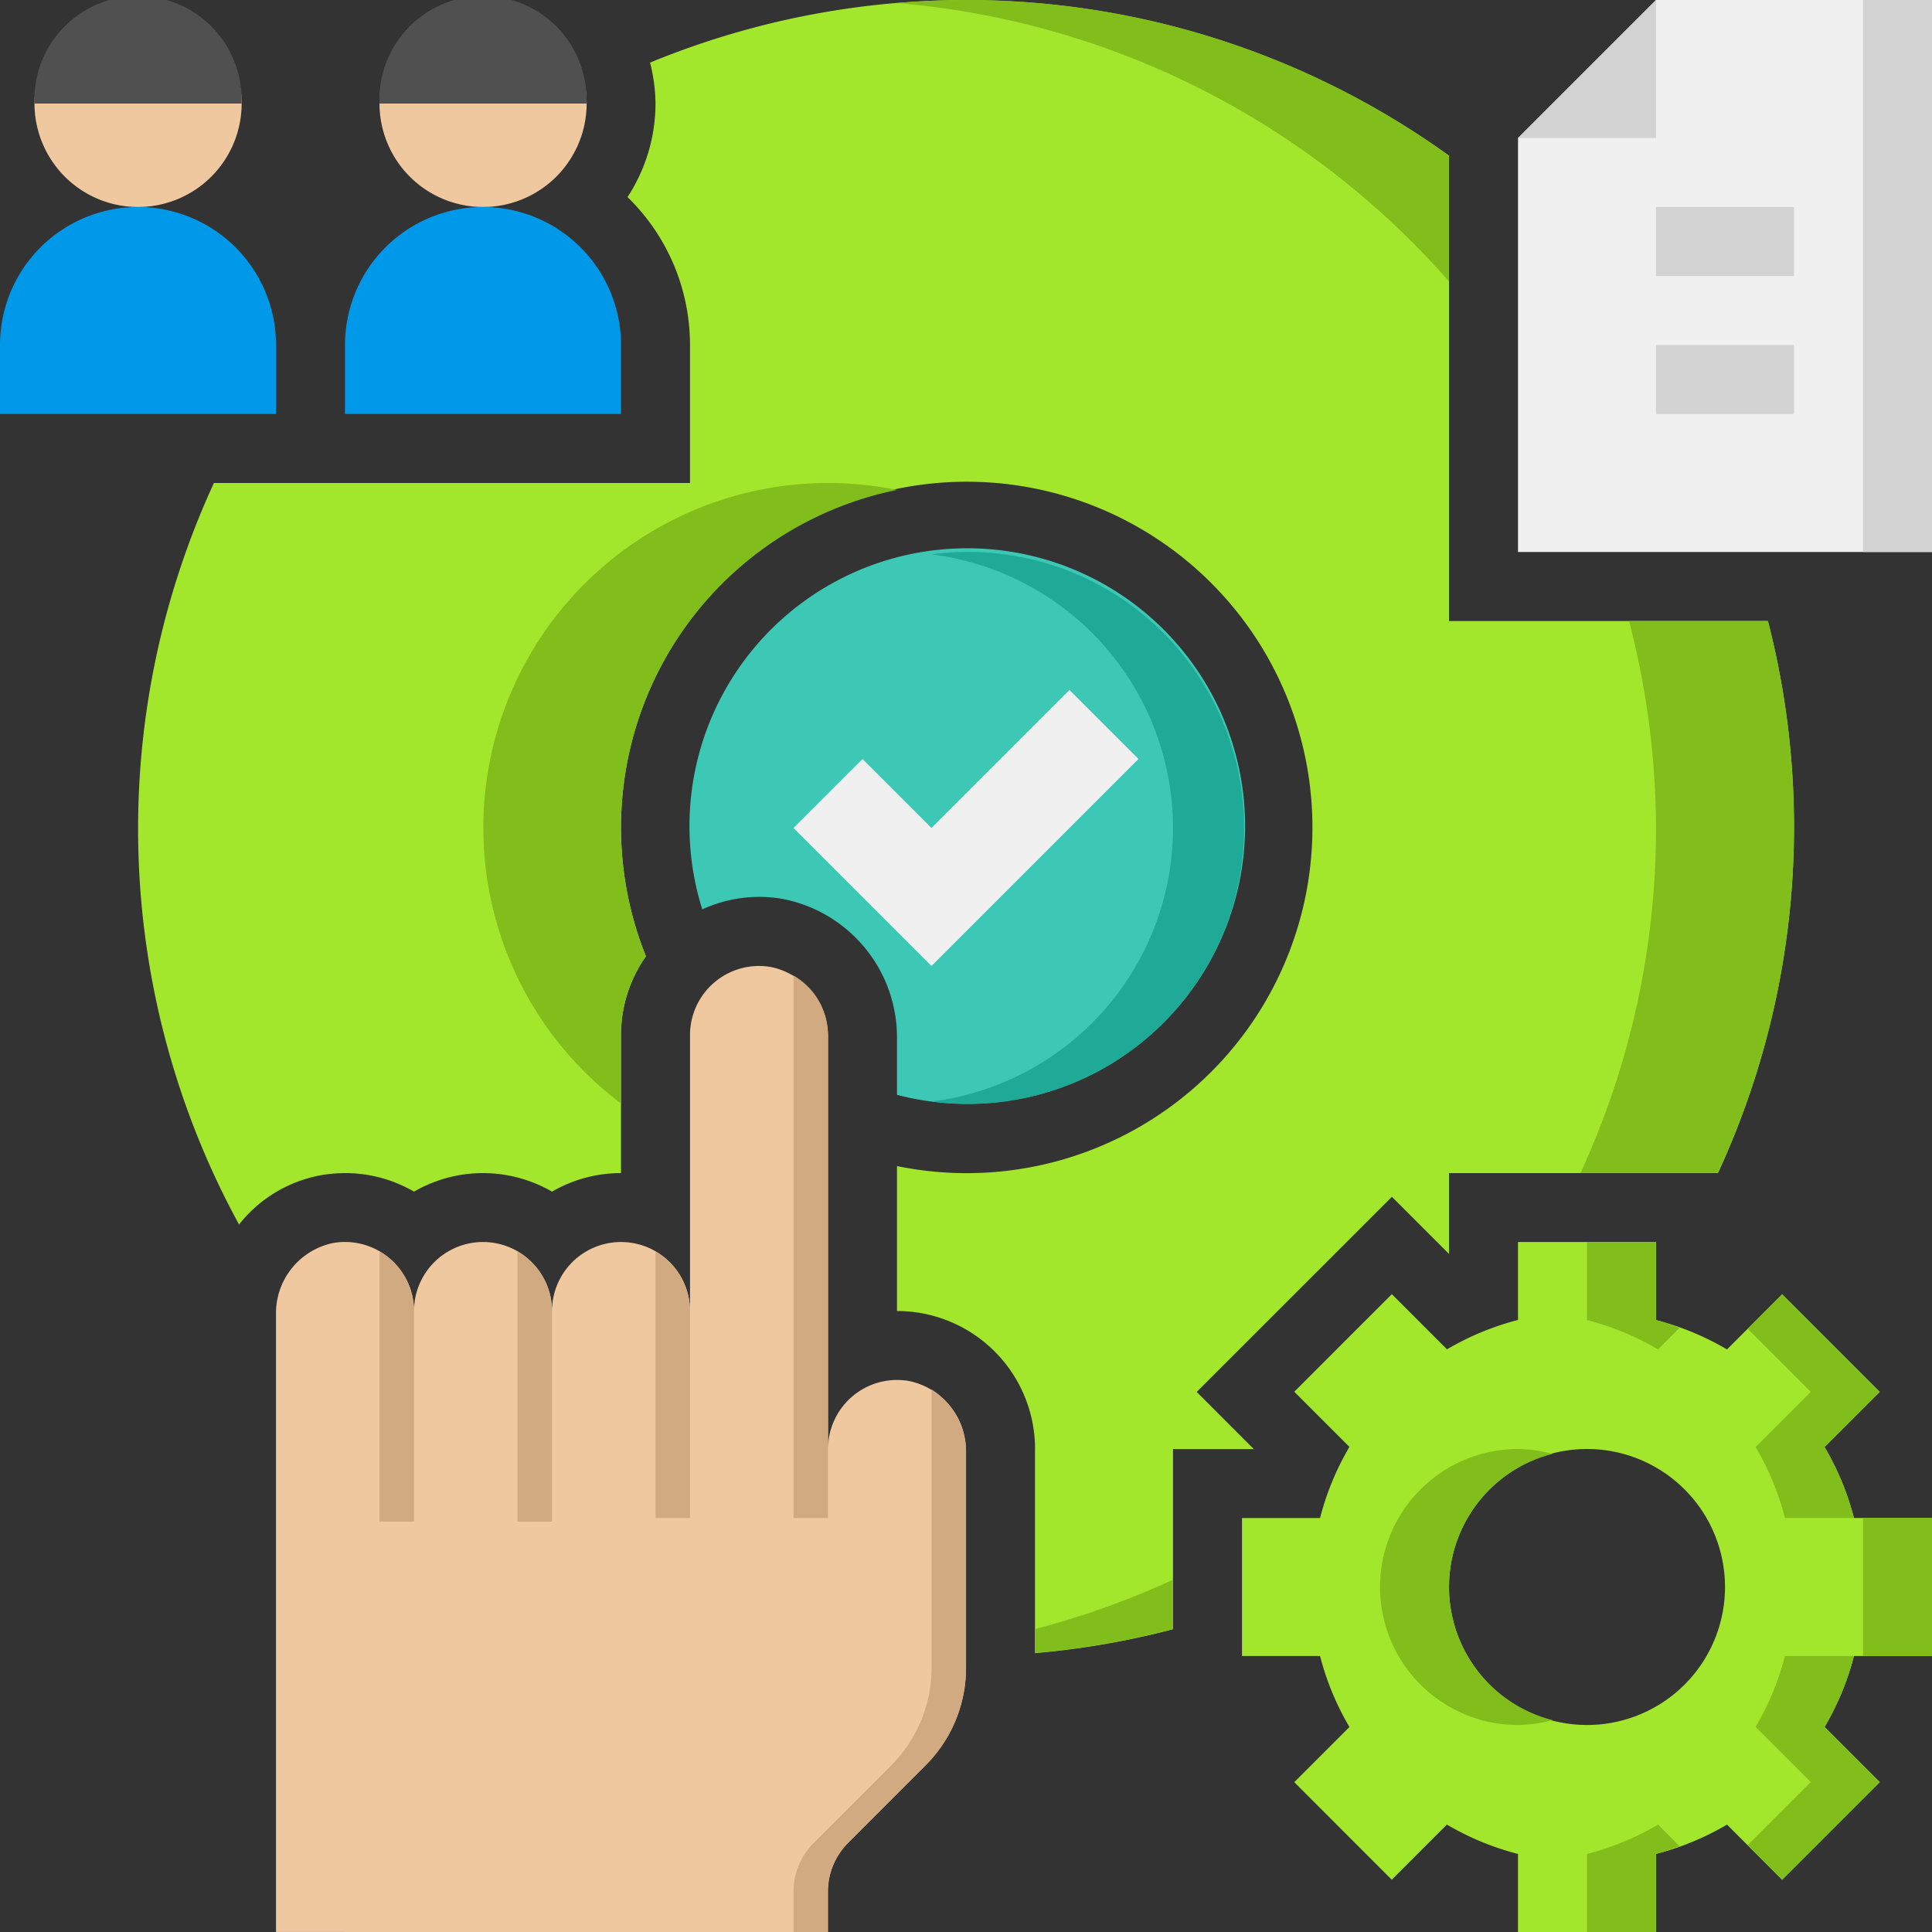 <svg id="Icons" xmlns="http://www.w3.org/2000/svg" width="85.804" height="85.804" viewBox="0 0 85.804 85.804">
  <rect x="0" y="0" width="85.804" height="85.804" fill="#333333" stroke="none"/>
  <g id="Grupo_895580" data-name="Grupo 895580">
    <g id="Grupo_895548" data-name="Grupo 895548" transform="translate(6.129)">
      <path id="Trazado_691472" data-name="Trazado 691472" d="M11.366,25.451H32.515V19.322a9.161,9.161,0,0,0-2.775-6.57A7.591,7.591,0,0,0,30.983,8.6a7.587,7.587,0,0,0-.242-1.819,36.772,36.772,0,0,1,35.483,4.135V31.58H80.388A36.662,36.662,0,0,1,78.168,56.1H66.224v3.59l-2.537-2.537-8.668,8.666,2.537,2.539h-3.59v8a36.572,36.572,0,0,1-6.129,1.062V68.519a6.128,6.128,0,0,0-6.129-6.294V55.787a15.354,15.354,0,1,0-11.151-9.316,6.087,6.087,0,0,0-1.106,3.495V56.1a6.082,6.082,0,0,0-3.064.823,6.118,6.118,0,0,0-6.129,0,6.078,6.078,0,0,0-3.064-.823,6.282,6.282,0,0,0-1.007.083,6,6,0,0,0-3.7,2.2,36.694,36.694,0,0,1-1.117-32.929Z" transform="translate(-8 -4)" fill="#a3e72d"/>
    </g>
    <g id="Grupo_895549" data-name="Grupo 895549" transform="translate(30.644 24.515)">
      <path id="Trazado_691473" data-name="Trazado 691473" d="M28.071,35.4a6.281,6.281,0,0,0-1.007-.083,6.076,6.076,0,0,0-2.519.556,12.338,12.338,0,1,1,8.648,8.236v-2.5A6.266,6.266,0,0,0,28.071,35.4Z" transform="translate(-24 -20)" fill="#3cc8b4"/>
    </g>
    <g id="Grupo_895550" data-name="Grupo 895550" transform="translate(41.37 24.515)">
      <path id="Trazado_691474" data-name="Trazado 691474" d="M34.726,32.258A12.253,12.253,0,0,0,24,20.106a12.258,12.258,0,1,1,0,24.3A12.253,12.253,0,0,0,34.726,32.258Z" transform="translate(-24 -20)" fill="#1eaa96"/>
    </g>
    <g id="Grupo_895551" data-name="Grupo 895551" transform="translate(21.451 21.451)">
      <path id="Trazado_691475" data-name="Trazado 691475" d="M40.129,45.558a15.315,15.315,0,0,1,12.258-27.25,15.3,15.3,0,0,0-11.15,20.711,6.082,6.082,0,0,0-1.108,3.5Z" transform="translate(-34 -18)" fill="#82be1b"/>
    </g>
    <g id="Grupo_895552" data-name="Grupo 895552" transform="translate(12.258 42.902)">
      <path id="Trazado_691476" data-name="Trazado 691476" d="M32,74.9V47.486A3.18,3.18,0,0,1,34.55,44.3a3.067,3.067,0,0,1,3.579,3.023,3.064,3.064,0,1,1,6.129,0,3.064,3.064,0,1,1,6.129,0V35.065a3.067,3.067,0,0,1,3.579-3.023,3.18,3.18,0,0,1,2.55,3.187V53.451a3.067,3.067,0,0,1,3.579-3.023,3.18,3.18,0,0,1,2.55,3.187V63.17a6.122,6.122,0,0,1-1.8,4.333L57.412,70.94a3.07,3.07,0,0,0-.9,2.167v1.8Z" transform="translate(-32 -32)" fill="#f0c8a0"/>
    </g>
    <g id="Grupo_895553" data-name="Grupo 895553" transform="translate(35.241 61.709)">
      <path id="Trazado_691477" data-name="Trazado 691477" d="M32.9,64.407l3.437-3.437a6.127,6.127,0,0,0,1.794-4.333V44.274a3.3,3.3,0,0,1,1.532,2.809v9.555a6.122,6.122,0,0,1-1.8,4.333l-3.437,3.437a3.07,3.07,0,0,0-.9,2.167v1.8H32v-1.8A3.065,3.065,0,0,1,32.9,64.407Z" transform="translate(-32 -44.274)" fill="#d2aa82"/>
    </g>
    <g id="Grupo_895554" data-name="Grupo 895554" transform="translate(16.854 55.58)">
      <path id="Trazado_691478" data-name="Trazado 691478" d="M48,40.274v12h1.532V42.919A3.056,3.056,0,0,0,48,40.274Z" transform="translate(-48 -40.274)" fill="#d2aa82"/>
    </g>
    <g id="Grupo_895555" data-name="Grupo 895555" transform="translate(22.983 55.584)">
      <path id="Trazado_691479" data-name="Trazado 691479" d="M45.532,52.274V42.917A3.055,3.055,0,0,0,44,40.277v12Z" transform="translate(-44 -40.277)" fill="#d2aa82"/>
    </g>
    <g id="Grupo_895556" data-name="Grupo 895556" transform="translate(29.112 55.584)">
      <path id="Trazado_691480" data-name="Trazado 691480" d="M41.532,42.917V52.11H40V40.277A3.055,3.055,0,0,1,41.532,42.917Z" transform="translate(-40 -40.277)" fill="#d2aa82"/>
    </g>
    <g id="Grupo_895557" data-name="Grupo 895557" transform="translate(35.241 43.327)">
      <path id="Trazado_691481" data-name="Trazado 691481" d="M37.532,56.368H36V32.277a3.051,3.051,0,0,1,1.532,2.64V56.368Z" transform="translate(-36 -32.277)" fill="#d2aa82"/>
    </g>
    <g id="Grupo_895558" data-name="Grupo 895558" transform="translate(67.418 0)">
      <path id="Trazado_691482" data-name="Trazado 691482" d="M10.129,4H22.387V28.515H4V10.129Z" transform="translate(-4 -4)" fill="#f0f0f0"/>
    </g>
    <g id="Grupo_895559" data-name="Grupo 895559" transform="translate(39.838 0)">
      <path id="Trazado_691483" data-name="Trazado 691483" d="M18,4.136C19.011,4.054,20.032,4,21.064,4a36.6,36.6,0,0,1,21.451,6.913V16.5A36.67,36.67,0,0,0,18,4.136Z" transform="translate(-18 -4)" fill="#82be1b"/>
    </g>
    <g id="Grupo_895560" data-name="Grupo 895560" transform="translate(82.74 0)">
      <path id="Trazado_691484" data-name="Trazado 691484" d="M7.064,4H4V28.515H7.064Z" transform="translate(-4 -4)" fill="#d2d2d2"/>
    </g>
    <g id="Grupo_895561" data-name="Grupo 895561" transform="translate(67.418 0)">
      <path id="Trazado_691485" data-name="Trazado 691485" d="M18.129,4v6.129H12Z" transform="translate(-12 -4)" fill="#d2d2d2"/>
    </g>
    <g id="Grupo_895562" data-name="Grupo 895562" transform="translate(73.546 9.193)">
      <path id="Trazado_691486" data-name="Trazado 691486" d="M14.129,10H8v3.064h6.129Z" transform="translate(-8 -10)" fill="#d2d2d2"/>
    </g>
    <g id="Grupo_895563" data-name="Grupo 895563" transform="translate(73.546 15.322)">
      <path id="Trazado_691487" data-name="Trazado 691487" d="M14.129,14H8v3.064h6.129Z" transform="translate(-8 -14)" fill="#d2d2d2"/>
    </g>
    <g id="Grupo_895564" data-name="Grupo 895564" transform="translate(1.532 0)">
      <path id="Trazado_691488" data-name="Trazado 691488" d="M57.6,13.193A4.6,4.6,0,1,0,53,8.6,4.6,4.6,0,0,0,57.6,13.193Z" transform="translate(-53 -4)" fill="#f0c8a0"/>
    </g>
    <g id="Grupo_895565" data-name="Grupo 895565" transform="translate(1.532 0)">
      <path id="Trazado_691489" data-name="Trazado 691489" d="M62.193,8.6A4.6,4.6,0,1,0,53,8.6Z" transform="translate(-53 -4)" fill="#505050"/>
    </g>
    <g id="Grupo_895566" data-name="Grupo 895566" transform="translate(16.854 0)">
      <path id="Trazado_691490" data-name="Trazado 691490" d="M47.6,13.193A4.6,4.6,0,1,0,43,8.6,4.6,4.6,0,0,0,47.6,13.193Z" transform="translate(-43 -4)" fill="#f0c8a0"/>
    </g>
    <g id="Grupo_895567" data-name="Grupo 895567" transform="translate(16.854 0)">
      <path id="Trazado_691491" data-name="Trazado 691491" d="M52.193,8.6A4.6,4.6,0,1,0,43,8.6Z" transform="translate(-43 -4)" fill="#505050"/>
    </g>
    <g id="Grupo_895568" data-name="Grupo 895568" transform="translate(15.322 9.193)">
      <path id="Trazado_691492" data-name="Trazado 691492" d="M48.129,10a6.129,6.129,0,0,1,6.129,6.129v3.064H42V16.129A6.129,6.129,0,0,1,48.129,10Z" transform="translate(-42 -10)" fill="#0098e8"/>
    </g>
    <g id="Grupo_895569" data-name="Grupo 895569" transform="translate(0 9.193)">
      <path id="Trazado_691493" data-name="Trazado 691493" d="M58.129,10a6.129,6.129,0,0,1,6.129,6.129v3.064H52V16.129A6.129,6.129,0,0,1,58.129,10Z" transform="translate(-52 -10)" fill="#0098e8"/>
    </g>
    <g id="Grupo_895570" data-name="Grupo 895570" transform="translate(45.967 70.156)">
      <path id="Trazado_691494" data-name="Trazado 691494" d="M26,51.98a36.651,36.651,0,0,0,6.129-2.193V51.98A36.572,36.572,0,0,1,26,53.041Z" transform="translate(-26 -49.787)" fill="#82be1b"/>
    </g>
    <g id="Grupo_895571" data-name="Grupo 895571" transform="translate(70.192 27.58)">
      <path id="Trazado_691495" data-name="Trazado 691495" d="M11.354,31.193A36.744,36.744,0,0,0,10.156,22h6.169a36.882,36.882,0,0,1,1.158,9.193A36.565,36.565,0,0,1,14.1,46.515H8A36.533,36.533,0,0,0,11.354,31.193Z" transform="translate(-8 -22)" fill="#82be1b"/>
    </g>
    <g id="Grupo_895572" data-name="Grupo 895572" transform="translate(55.16 55.16)">
      <path id="Trazado_691496" data-name="Trazado 691496" d="M4,58.387V52.258H7.466A12.208,12.208,0,0,1,8.771,49.1l-2.45-2.45,4.333-4.333,2.45,2.45a12.186,12.186,0,0,1,3.153-1.305V40h6.129v3.466a12.208,12.208,0,0,1,3.153,1.305l2.45-2.45,4.333,4.333-2.45,2.45a12.208,12.208,0,0,1,1.305,3.153h3.466v6.129H31.178a12.208,12.208,0,0,1-1.305,3.153l2.45,2.45L27.99,68.323l-2.45-2.45a12.186,12.186,0,0,1-3.153,1.305v3.466H16.258V67.178A12.208,12.208,0,0,1,13.1,65.873l-2.45,2.45L6.321,63.99l2.45-2.45a12.186,12.186,0,0,1-1.305-3.153Zm15.322,3.064a6.129,6.129,0,1,0-6.129-6.129A6.135,6.135,0,0,0,19.322,61.451Z" transform="translate(-4 -40)" fill="#a3e72d"/>
    </g>
    <g id="Grupo_895573" data-name="Grupo 895573" transform="translate(70.482 55.16)">
      <path id="Trazado_691497" data-name="Trazado 691497" d="M14.471,44.771a12.186,12.186,0,0,0-3.153-1.305V40h3.064v3.466c.359.092.7.225,1.045.349Z" transform="translate(-11.318 -40)" fill="#82be1b"/>
    </g>
    <g id="Grupo_895574" data-name="Grupo 895574" transform="translate(77.618 57.481)">
      <path id="Trazado_691498" data-name="Trazado 691498" d="M10.236,51.451H7.171A12.208,12.208,0,0,0,5.866,48.3l2.45-2.45-2.8-2.8,1.532-1.532,4.333,4.333L8.93,48.3A12.208,12.208,0,0,1,10.236,51.451Z" transform="translate(-5.515 -41.515)" fill="#82be1b"/>
    </g>
    <g id="Grupo_895575" data-name="Grupo 895575" transform="translate(61.289 64.353)">
      <path id="Trazado_691499" data-name="Trazado 691499" d="M15,52.129A6.135,6.135,0,0,1,21.129,46a6.035,6.035,0,0,1,1.532.218,6.1,6.1,0,0,0,0,11.823,6.035,6.035,0,0,1-1.532.218A6.135,6.135,0,0,1,15,52.129Z" transform="translate(-15 -46)" fill="#82be1b"/>
    </g>
    <g id="Grupo_895576" data-name="Grupo 895576" transform="translate(70.482 81.033)">
      <path id="Trazado_691500" data-name="Trazado 691500" d="M14.471,56.886l.956.956c-.345.123-.685.256-1.045.349v3.466H11.318V58.191a12.208,12.208,0,0,0,3.153-1.305Z" transform="translate(-11.318 -56.886)" fill="#82be1b"/>
    </g>
    <g id="Grupo_895577" data-name="Grupo 895577" transform="translate(77.618 73.546)">
      <path id="Trazado_691501" data-name="Trazado 691501" d="M8.316,57.6l-2.45-2.45A12.208,12.208,0,0,0,7.171,52h3.064A12.208,12.208,0,0,1,8.93,55.153l2.45,2.45L7.047,61.936,5.515,60.4Z" transform="translate(-5.515 -52)" fill="#82be1b"/>
    </g>
    <g id="Grupo_895578" data-name="Grupo 895578" transform="translate(82.74 67.418)">
      <path id="Trazado_691502" data-name="Trazado 691502" d="M7.064,48H4v6.129H7.064Z" transform="translate(-4 -48)" fill="#82be1b"/>
    </g>
    <g id="Grupo_895579" data-name="Grupo 895579" transform="translate(35.241 30.644)">
      <path id="Trazado_691503" data-name="Trazado 691503" d="M42.322,27.064l-9.193,9.193L27,30.129l3.064-3.064,3.064,3.064L39.258,24Z" transform="translate(-27 -24)" fill="#f0f0f0"/>
    </g>
  </g>
</svg>
